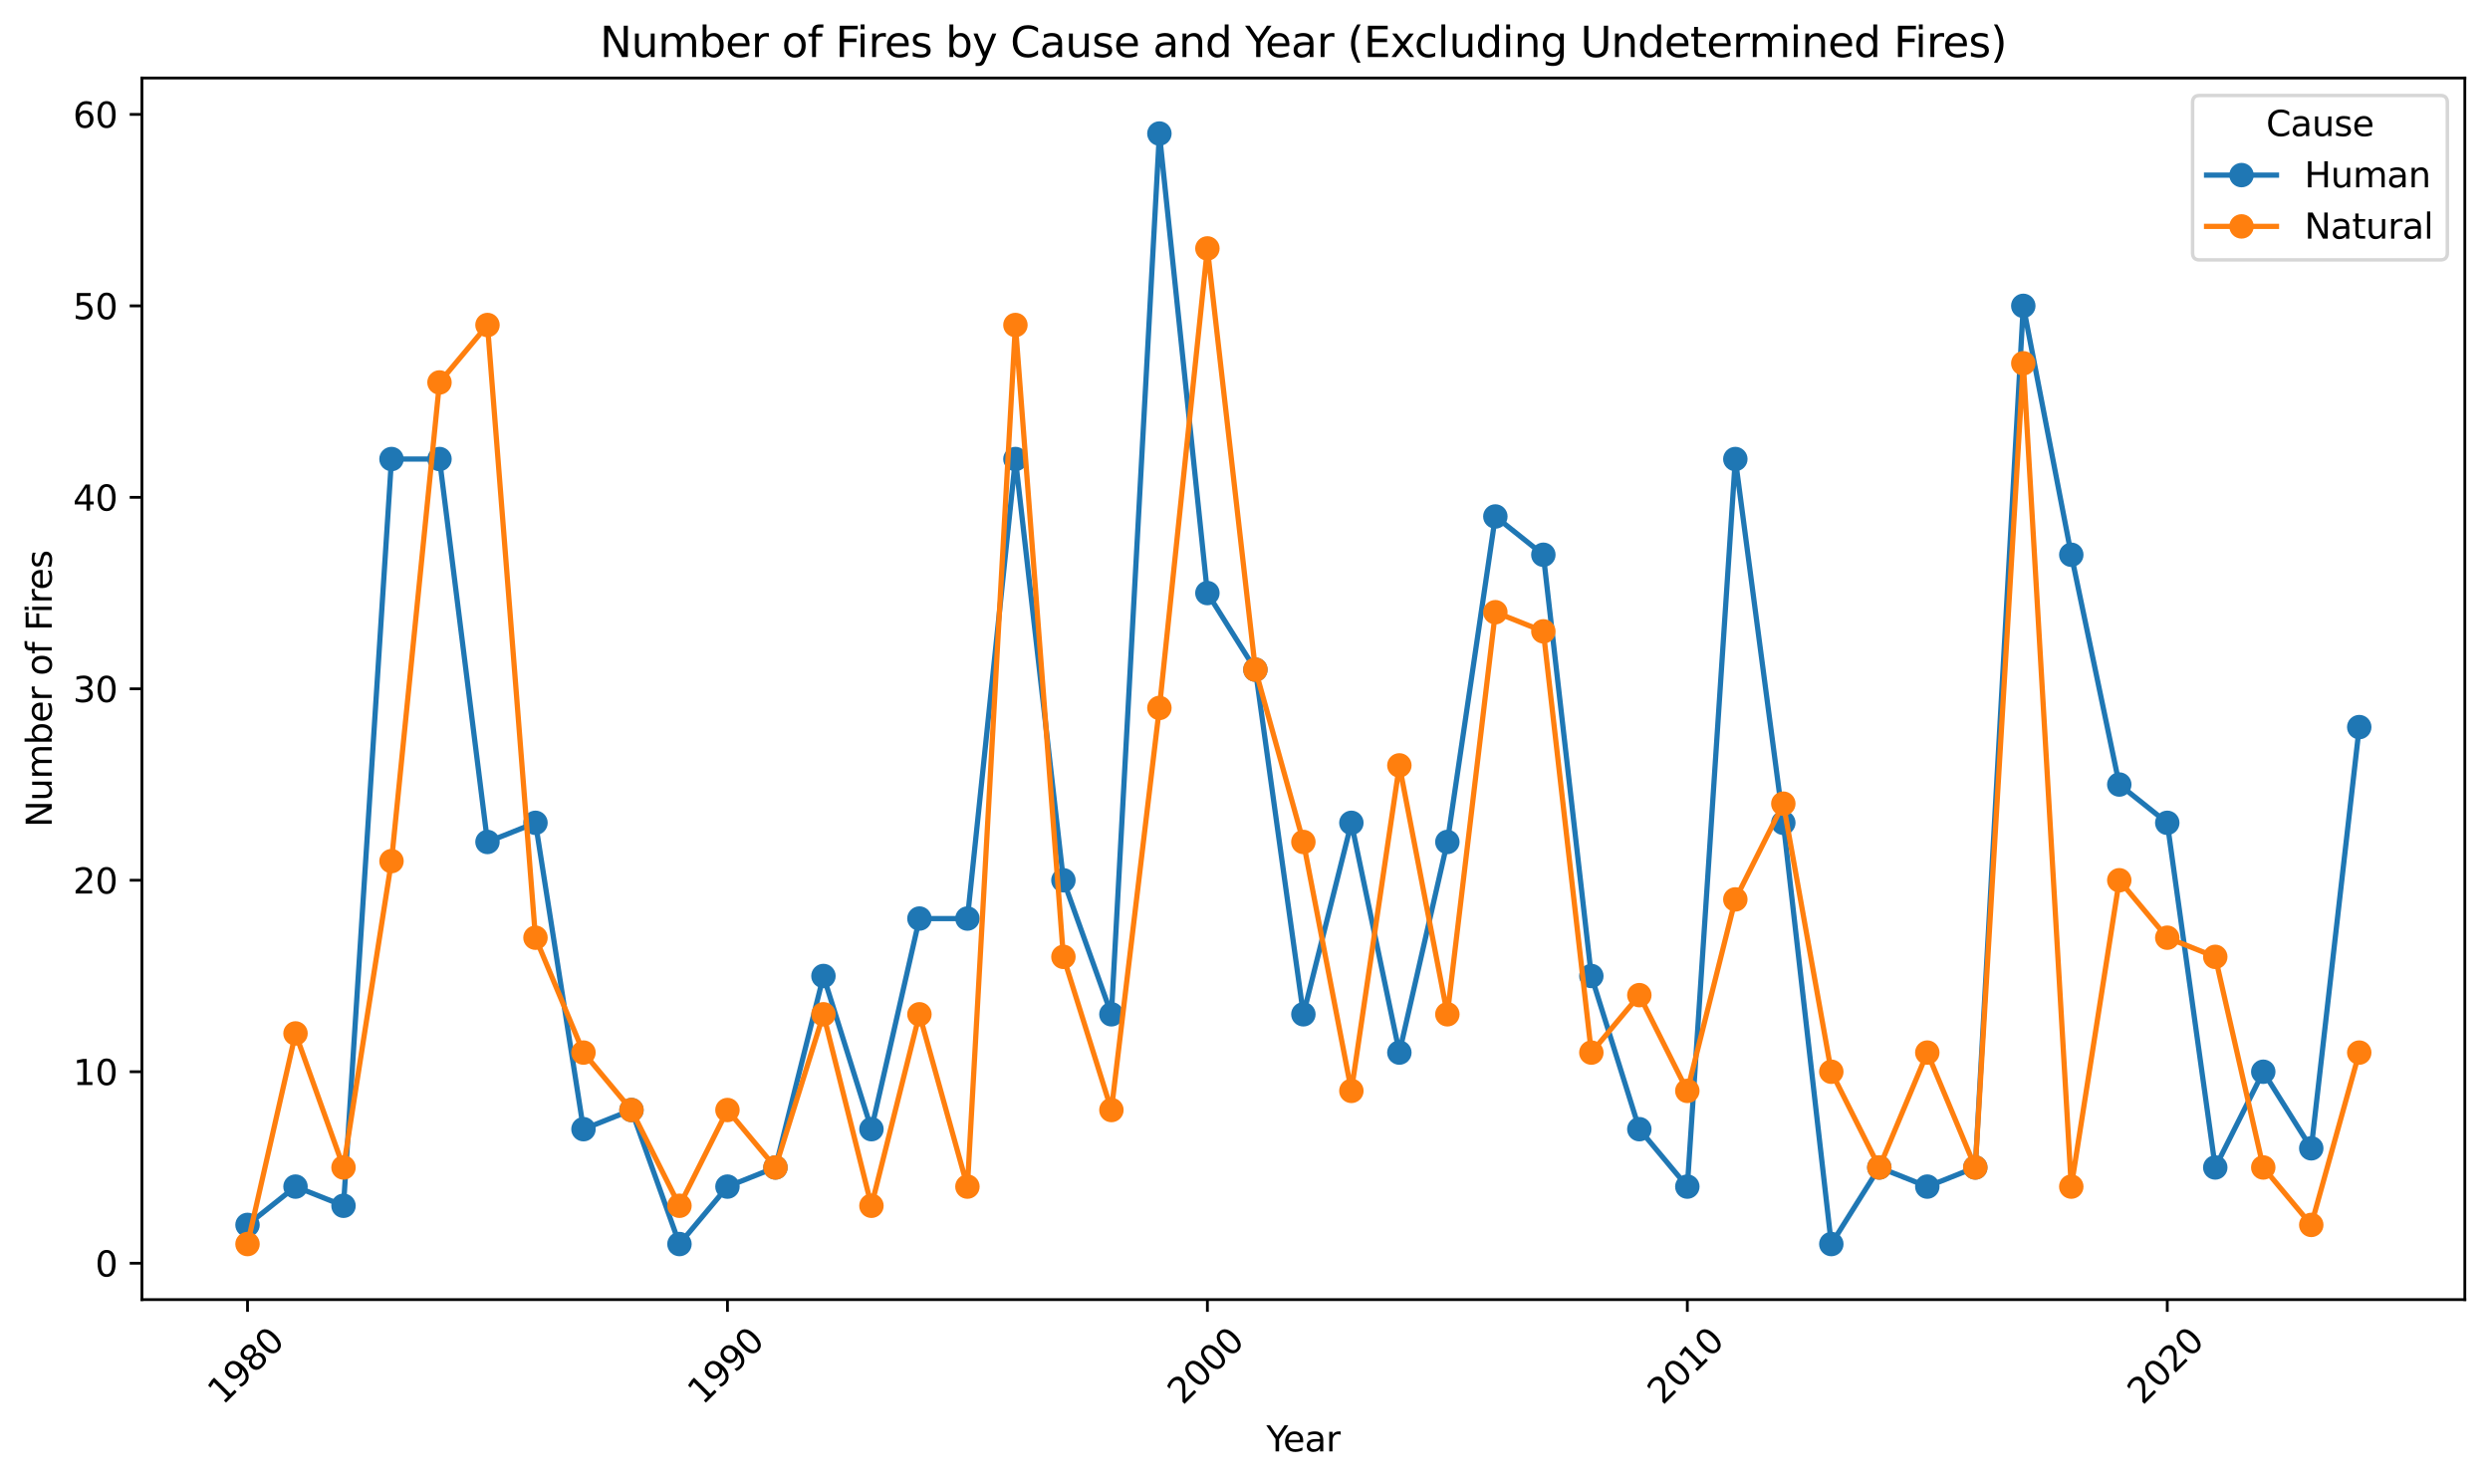 <?xml version="1.0" encoding="utf-8" standalone="no"?>
<!DOCTYPE svg PUBLIC "-//W3C//DTD SVG 1.1//EN"
  "http://www.w3.org/Graphics/SVG/1.1/DTD/svg11.dtd">
<svg xmlns:xlink="http://www.w3.org/1999/xlink" width="712.343pt" height="424.514pt" viewBox="0 0 712.343 424.514" xmlns="http://www.w3.org/2000/svg" version="1.1">
 <defs>
  <style type="text/css">*{stroke-linejoin: round; stroke-linecap: butt}</style>
 </defs>
 <g id="figure_1">
  <g id="patch_1">
   <path d="M 0 424.514 
L 712.343 424.514 
L 712.343 0 
L 0 0 
z
" style="fill: #ffffff"/>
  </g>
  <g id="axes_1">
   <g id="patch_2">
    <path d="M 40.603 371.797 
L 705.143 371.797 
L 705.143 22.318 
L 40.603 22.318 
z
" style="fill: #ffffff"/>
   </g>
   <g id="matplotlib.axis_1">
    <g id="xtick_1">
     <g id="line2d_1">
      <defs>
       <path id="m537c14d3a0" d="M 0 0 
L 0 3.5 
" style="stroke: #000000; stroke-width: 0.8"/>
      </defs>
      <g>
       <use xlink:href="#m537c14d3a0" x="70.809" y="371.797" style="stroke: #000000; stroke-width: 0.8"/>
      </g>
     </g>
     <g id="text_1">
      <!-- 1980 -->
      <g transform="translate(63.763 402.166) rotate(-45) scale(0.1 -0.1)">
       <defs>
        <path id="DejaVuSans-31" d="M 794 531 
L 1825 531 
L 1825 4091 
L 703 3866 
L 703 4441 
L 1819 4666 
L 2450 4666 
L 2450 531 
L 3481 531 
L 3481 0 
L 794 0 
L 794 531 
z
" transform="scale(0.016)"/>
        <path id="DejaVuSans-39" d="M 703 97 
L 703 672 
Q 941 559 1184 500 
Q 1428 441 1663 441 
Q 2288 441 2617 861 
Q 2947 1281 2994 2138 
Q 2813 1869 2534 1725 
Q 2256 1581 1919 1581 
Q 1219 1581 811 2004 
Q 403 2428 403 3163 
Q 403 3881 828 4315 
Q 1253 4750 1959 4750 
Q 2769 4750 3195 4129 
Q 3622 3509 3622 2328 
Q 3622 1225 3098 567 
Q 2575 -91 1691 -91 
Q 1453 -91 1209 -44 
Q 966 3 703 97 
z
M 1959 2075 
Q 2384 2075 2632 2365 
Q 2881 2656 2881 3163 
Q 2881 3666 2632 3958 
Q 2384 4250 1959 4250 
Q 1534 4250 1286 3958 
Q 1038 3666 1038 3163 
Q 1038 2656 1286 2365 
Q 1534 2075 1959 2075 
z
" transform="scale(0.016)"/>
        <path id="DejaVuSans-38" d="M 2034 2216 
Q 1584 2216 1326 1975 
Q 1069 1734 1069 1313 
Q 1069 891 1326 650 
Q 1584 409 2034 409 
Q 2484 409 2743 651 
Q 3003 894 3003 1313 
Q 3003 1734 2745 1975 
Q 2488 2216 2034 2216 
z
M 1403 2484 
Q 997 2584 770 2862 
Q 544 3141 544 3541 
Q 544 4100 942 4425 
Q 1341 4750 2034 4750 
Q 2731 4750 3128 4425 
Q 3525 4100 3525 3541 
Q 3525 3141 3298 2862 
Q 3072 2584 2669 2484 
Q 3125 2378 3379 2068 
Q 3634 1759 3634 1313 
Q 3634 634 3220 271 
Q 2806 -91 2034 -91 
Q 1263 -91 848 271 
Q 434 634 434 1313 
Q 434 1759 690 2068 
Q 947 2378 1403 2484 
z
M 1172 3481 
Q 1172 3119 1398 2916 
Q 1625 2713 2034 2713 
Q 2441 2713 2670 2916 
Q 2900 3119 2900 3481 
Q 2900 3844 2670 4047 
Q 2441 4250 2034 4250 
Q 1625 4250 1398 4047 
Q 1172 3844 1172 3481 
z
" transform="scale(0.016)"/>
        <path id="DejaVuSans-30" d="M 2034 4250 
Q 1547 4250 1301 3770 
Q 1056 3291 1056 2328 
Q 1056 1369 1301 889 
Q 1547 409 2034 409 
Q 2525 409 2770 889 
Q 3016 1369 3016 2328 
Q 3016 3291 2770 3770 
Q 2525 4250 2034 4250 
z
M 2034 4750 
Q 2819 4750 3233 4129 
Q 3647 3509 3647 2328 
Q 3647 1150 3233 529 
Q 2819 -91 2034 -91 
Q 1250 -91 836 529 
Q 422 1150 422 2328 
Q 422 3509 836 4129 
Q 1250 4750 2034 4750 
z
" transform="scale(0.016)"/>
       </defs>
       <use xlink:href="#DejaVuSans-31"/>
       <use xlink:href="#DejaVuSans-39" x="63.623"/>
       <use xlink:href="#DejaVuSans-38" x="127.246"/>
       <use xlink:href="#DejaVuSans-30" x="190.869"/>
      </g>
     </g>
    </g>
    <g id="xtick_2">
     <g id="line2d_2">
      <g>
       <use xlink:href="#m537c14d3a0" x="208.111" y="371.797" style="stroke: #000000; stroke-width: 0.8"/>
      </g>
     </g>
     <g id="text_2">
      <!-- 1990 -->
      <g transform="translate(201.064 402.166) rotate(-45) scale(0.1 -0.1)">
       <use xlink:href="#DejaVuSans-31"/>
       <use xlink:href="#DejaVuSans-39" x="63.623"/>
       <use xlink:href="#DejaVuSans-39" x="127.246"/>
       <use xlink:href="#DejaVuSans-30" x="190.869"/>
      </g>
     </g>
    </g>
    <g id="xtick_3">
     <g id="line2d_3">
      <g>
       <use xlink:href="#m537c14d3a0" x="345.413" y="371.797" style="stroke: #000000; stroke-width: 0.8"/>
      </g>
     </g>
     <g id="text_3">
      <!-- 2000 -->
      <g transform="translate(338.366 402.166) rotate(-45) scale(0.1 -0.1)">
       <defs>
        <path id="DejaVuSans-32" d="M 1228 531 
L 3431 531 
L 3431 0 
L 469 0 
L 469 531 
Q 828 903 1448 1529 
Q 2069 2156 2228 2338 
Q 2531 2678 2651 2914 
Q 2772 3150 2772 3378 
Q 2772 3750 2511 3984 
Q 2250 4219 1831 4219 
Q 1534 4219 1204 4116 
Q 875 4013 500 3803 
L 500 4441 
Q 881 4594 1212 4672 
Q 1544 4750 1819 4750 
Q 2544 4750 2975 4387 
Q 3406 4025 3406 3419 
Q 3406 3131 3298 2873 
Q 3191 2616 2906 2266 
Q 2828 2175 2409 1742 
Q 1991 1309 1228 531 
z
" transform="scale(0.016)"/>
       </defs>
       <use xlink:href="#DejaVuSans-32"/>
       <use xlink:href="#DejaVuSans-30" x="63.623"/>
       <use xlink:href="#DejaVuSans-30" x="127.246"/>
       <use xlink:href="#DejaVuSans-30" x="190.869"/>
      </g>
     </g>
    </g>
    <g id="xtick_4">
     <g id="line2d_4">
      <g>
       <use xlink:href="#m537c14d3a0" x="482.714" y="371.797" style="stroke: #000000; stroke-width: 0.8"/>
      </g>
     </g>
     <g id="text_4">
      <!-- 2010 -->
      <g transform="translate(475.668 402.166) rotate(-45) scale(0.1 -0.1)">
       <use xlink:href="#DejaVuSans-32"/>
       <use xlink:href="#DejaVuSans-30" x="63.623"/>
       <use xlink:href="#DejaVuSans-31" x="127.246"/>
       <use xlink:href="#DejaVuSans-30" x="190.869"/>
      </g>
     </g>
    </g>
    <g id="xtick_5">
     <g id="line2d_5">
      <g>
       <use xlink:href="#m537c14d3a0" x="620.016" y="371.797" style="stroke: #000000; stroke-width: 0.8"/>
      </g>
     </g>
     <g id="text_5">
      <!-- 2020 -->
      <g transform="translate(612.969 402.166) rotate(-45) scale(0.1 -0.1)">
       <use xlink:href="#DejaVuSans-32"/>
       <use xlink:href="#DejaVuSans-30" x="63.623"/>
       <use xlink:href="#DejaVuSans-32" x="127.246"/>
       <use xlink:href="#DejaVuSans-30" x="190.869"/>
      </g>
     </g>
    </g>
    <g id="text_6">
     <!-- Year -->
     <g transform="translate(362.286 415.235) scale(0.1 -0.1)">
      <defs>
       <path id="DejaVuSans-59" d="M -13 4666 
L 666 4666 
L 1959 2747 
L 3244 4666 
L 3922 4666 
L 2272 2222 
L 2272 0 
L 1638 0 
L 1638 2222 
L -13 4666 
z
" transform="scale(0.016)"/>
       <path id="DejaVuSans-65" d="M 3597 1894 
L 3597 1613 
L 953 1613 
Q 991 1019 1311 708 
Q 1631 397 2203 397 
Q 2534 397 2845 478 
Q 3156 559 3463 722 
L 3463 178 
Q 3153 47 2828 -22 
Q 2503 -91 2169 -91 
Q 1331 -91 842 396 
Q 353 884 353 1716 
Q 353 2575 817 3079 
Q 1281 3584 2069 3584 
Q 2775 3584 3186 3129 
Q 3597 2675 3597 1894 
z
M 3022 2063 
Q 3016 2534 2758 2815 
Q 2500 3097 2075 3097 
Q 1594 3097 1305 2825 
Q 1016 2553 972 2059 
L 3022 2063 
z
" transform="scale(0.016)"/>
       <path id="DejaVuSans-61" d="M 2194 1759 
Q 1497 1759 1228 1600 
Q 959 1441 959 1056 
Q 959 750 1161 570 
Q 1363 391 1709 391 
Q 2188 391 2477 730 
Q 2766 1069 2766 1631 
L 2766 1759 
L 2194 1759 
z
M 3341 1997 
L 3341 0 
L 2766 0 
L 2766 531 
Q 2569 213 2275 61 
Q 1981 -91 1556 -91 
Q 1019 -91 701 211 
Q 384 513 384 1019 
Q 384 1609 779 1909 
Q 1175 2209 1959 2209 
L 2766 2209 
L 2766 2266 
Q 2766 2663 2505 2880 
Q 2244 3097 1772 3097 
Q 1472 3097 1187 3025 
Q 903 2953 641 2809 
L 641 3341 
Q 956 3463 1253 3523 
Q 1550 3584 1831 3584 
Q 2591 3584 2966 3190 
Q 3341 2797 3341 1997 
z
" transform="scale(0.016)"/>
       <path id="DejaVuSans-72" d="M 2631 2963 
Q 2534 3019 2420 3045 
Q 2306 3072 2169 3072 
Q 1681 3072 1420 2755 
Q 1159 2438 1159 1844 
L 1159 0 
L 581 0 
L 581 3500 
L 1159 3500 
L 1159 2956 
Q 1341 3275 1631 3429 
Q 1922 3584 2338 3584 
Q 2397 3584 2469 3576 
Q 2541 3569 2628 3553 
L 2631 2963 
z
" transform="scale(0.016)"/>
      </defs>
      <use xlink:href="#DejaVuSans-59"/>
      <use xlink:href="#DejaVuSans-65" x="47.834"/>
      <use xlink:href="#DejaVuSans-61" x="109.357"/>
      <use xlink:href="#DejaVuSans-72" x="170.637"/>
     </g>
    </g>
   </g>
   <g id="matplotlib.axis_2">
    <g id="ytick_1">
     <g id="line2d_6">
      <defs>
       <path id="mc77f81c747" d="M 0 0 
L -3.5 0 
" style="stroke: #000000; stroke-width: 0.8"/>
      </defs>
      <g>
       <use xlink:href="#mc77f81c747" x="40.603" y="361.389" style="stroke: #000000; stroke-width: 0.8"/>
      </g>
     </g>
     <g id="text_7">
      <!-- 0 -->
      <g transform="translate(27.241 365.188) scale(0.1 -0.1)">
       <use xlink:href="#DejaVuSans-30"/>
      </g>
     </g>
    </g>
    <g id="ytick_2">
     <g id="line2d_7">
      <g>
       <use xlink:href="#mc77f81c747" x="40.603" y="306.612" style="stroke: #000000; stroke-width: 0.8"/>
      </g>
     </g>
     <g id="text_8">
      <!-- 10 -->
      <g transform="translate(20.878 310.411) scale(0.1 -0.1)">
       <use xlink:href="#DejaVuSans-31"/>
       <use xlink:href="#DejaVuSans-30" x="63.623"/>
      </g>
     </g>
    </g>
    <g id="ytick_3">
     <g id="line2d_8">
      <g>
       <use xlink:href="#mc77f81c747" x="40.603" y="251.835" style="stroke: #000000; stroke-width: 0.8"/>
      </g>
     </g>
     <g id="text_9">
      <!-- 20 -->
      <g transform="translate(20.878 255.634) scale(0.1 -0.1)">
       <use xlink:href="#DejaVuSans-32"/>
       <use xlink:href="#DejaVuSans-30" x="63.623"/>
      </g>
     </g>
    </g>
    <g id="ytick_4">
     <g id="line2d_9">
      <g>
       <use xlink:href="#mc77f81c747" x="40.603" y="197.057" style="stroke: #000000; stroke-width: 0.8"/>
      </g>
     </g>
     <g id="text_10">
      <!-- 30 -->
      <g transform="translate(20.878 200.857) scale(0.1 -0.1)">
       <defs>
        <path id="DejaVuSans-33" d="M 2597 2516 
Q 3050 2419 3304 2112 
Q 3559 1806 3559 1356 
Q 3559 666 3084 287 
Q 2609 -91 1734 -91 
Q 1441 -91 1130 -33 
Q 819 25 488 141 
L 488 750 
Q 750 597 1062 519 
Q 1375 441 1716 441 
Q 2309 441 2620 675 
Q 2931 909 2931 1356 
Q 2931 1769 2642 2001 
Q 2353 2234 1838 2234 
L 1294 2234 
L 1294 2753 
L 1863 2753 
Q 2328 2753 2575 2939 
Q 2822 3125 2822 3475 
Q 2822 3834 2567 4026 
Q 2313 4219 1838 4219 
Q 1578 4219 1281 4162 
Q 984 4106 628 3988 
L 628 4550 
Q 988 4650 1302 4700 
Q 1616 4750 1894 4750 
Q 2613 4750 3031 4423 
Q 3450 4097 3450 3541 
Q 3450 3153 3228 2886 
Q 3006 2619 2597 2516 
z
" transform="scale(0.016)"/>
       </defs>
       <use xlink:href="#DejaVuSans-33"/>
       <use xlink:href="#DejaVuSans-30" x="63.623"/>
      </g>
     </g>
    </g>
    <g id="ytick_5">
     <g id="line2d_10">
      <g>
       <use xlink:href="#mc77f81c747" x="40.603" y="142.28" style="stroke: #000000; stroke-width: 0.8"/>
      </g>
     </g>
     <g id="text_11">
      <!-- 40 -->
      <g transform="translate(20.878 146.079) scale(0.1 -0.1)">
       <defs>
        <path id="DejaVuSans-34" d="M 2419 4116 
L 825 1625 
L 2419 1625 
L 2419 4116 
z
M 2253 4666 
L 3047 4666 
L 3047 1625 
L 3713 1625 
L 3713 1100 
L 3047 1100 
L 3047 0 
L 2419 0 
L 2419 1100 
L 313 1100 
L 313 1709 
L 2253 4666 
z
" transform="scale(0.016)"/>
       </defs>
       <use xlink:href="#DejaVuSans-34"/>
       <use xlink:href="#DejaVuSans-30" x="63.623"/>
      </g>
     </g>
    </g>
    <g id="ytick_6">
     <g id="line2d_11">
      <g>
       <use xlink:href="#mc77f81c747" x="40.603" y="87.503" style="stroke: #000000; stroke-width: 0.8"/>
      </g>
     </g>
     <g id="text_12">
      <!-- 50 -->
      <g transform="translate(20.878 91.302) scale(0.1 -0.1)">
       <defs>
        <path id="DejaVuSans-35" d="M 691 4666 
L 3169 4666 
L 3169 4134 
L 1269 4134 
L 1269 2991 
Q 1406 3038 1543 3061 
Q 1681 3084 1819 3084 
Q 2600 3084 3056 2656 
Q 3513 2228 3513 1497 
Q 3513 744 3044 326 
Q 2575 -91 1722 -91 
Q 1428 -91 1123 -41 
Q 819 9 494 109 
L 494 744 
Q 775 591 1075 516 
Q 1375 441 1709 441 
Q 2250 441 2565 725 
Q 2881 1009 2881 1497 
Q 2881 1984 2565 2268 
Q 2250 2553 1709 2553 
Q 1456 2553 1204 2497 
Q 953 2441 691 2322 
L 691 4666 
z
" transform="scale(0.016)"/>
       </defs>
       <use xlink:href="#DejaVuSans-35"/>
       <use xlink:href="#DejaVuSans-30" x="63.623"/>
      </g>
     </g>
    </g>
    <g id="ytick_7">
     <g id="line2d_12">
      <g>
       <use xlink:href="#mc77f81c747" x="40.603" y="32.726" style="stroke: #000000; stroke-width: 0.8"/>
      </g>
     </g>
     <g id="text_13">
      <!-- 60 -->
      <g transform="translate(20.878 36.525) scale(0.1 -0.1)">
       <defs>
        <path id="DejaVuSans-36" d="M 2113 2584 
Q 1688 2584 1439 2293 
Q 1191 2003 1191 1497 
Q 1191 994 1439 701 
Q 1688 409 2113 409 
Q 2538 409 2786 701 
Q 3034 994 3034 1497 
Q 3034 2003 2786 2293 
Q 2538 2584 2113 2584 
z
M 3366 4563 
L 3366 3988 
Q 3128 4100 2886 4159 
Q 2644 4219 2406 4219 
Q 1781 4219 1451 3797 
Q 1122 3375 1075 2522 
Q 1259 2794 1537 2939 
Q 1816 3084 2150 3084 
Q 2853 3084 3261 2657 
Q 3669 2231 3669 1497 
Q 3669 778 3244 343 
Q 2819 -91 2113 -91 
Q 1303 -91 875 529 
Q 447 1150 447 2328 
Q 447 3434 972 4092 
Q 1497 4750 2381 4750 
Q 2619 4750 2861 4703 
Q 3103 4656 3366 4563 
z
" transform="scale(0.016)"/>
       </defs>
       <use xlink:href="#DejaVuSans-36"/>
       <use xlink:href="#DejaVuSans-30" x="63.623"/>
      </g>
     </g>
    </g>
    <g id="text_14">
     <!-- Number of Fires -->
     <g transform="translate(14.798 236.668) rotate(-90) scale(0.1 -0.1)">
      <defs>
       <path id="DejaVuSans-4e" d="M 628 4666 
L 1478 4666 
L 3547 763 
L 3547 4666 
L 4159 4666 
L 4159 0 
L 3309 0 
L 1241 3903 
L 1241 0 
L 628 0 
L 628 4666 
z
" transform="scale(0.016)"/>
       <path id="DejaVuSans-75" d="M 544 1381 
L 544 3500 
L 1119 3500 
L 1119 1403 
Q 1119 906 1312 657 
Q 1506 409 1894 409 
Q 2359 409 2629 706 
Q 2900 1003 2900 1516 
L 2900 3500 
L 3475 3500 
L 3475 0 
L 2900 0 
L 2900 538 
Q 2691 219 2414 64 
Q 2138 -91 1772 -91 
Q 1169 -91 856 284 
Q 544 659 544 1381 
z
M 1991 3584 
L 1991 3584 
z
" transform="scale(0.016)"/>
       <path id="DejaVuSans-6d" d="M 3328 2828 
Q 3544 3216 3844 3400 
Q 4144 3584 4550 3584 
Q 5097 3584 5394 3201 
Q 5691 2819 5691 2113 
L 5691 0 
L 5113 0 
L 5113 2094 
Q 5113 2597 4934 2840 
Q 4756 3084 4391 3084 
Q 3944 3084 3684 2787 
Q 3425 2491 3425 1978 
L 3425 0 
L 2847 0 
L 2847 2094 
Q 2847 2600 2669 2842 
Q 2491 3084 2119 3084 
Q 1678 3084 1418 2786 
Q 1159 2488 1159 1978 
L 1159 0 
L 581 0 
L 581 3500 
L 1159 3500 
L 1159 2956 
Q 1356 3278 1631 3431 
Q 1906 3584 2284 3584 
Q 2666 3584 2933 3390 
Q 3200 3197 3328 2828 
z
" transform="scale(0.016)"/>
       <path id="DejaVuSans-62" d="M 3116 1747 
Q 3116 2381 2855 2742 
Q 2594 3103 2138 3103 
Q 1681 3103 1420 2742 
Q 1159 2381 1159 1747 
Q 1159 1113 1420 752 
Q 1681 391 2138 391 
Q 2594 391 2855 752 
Q 3116 1113 3116 1747 
z
M 1159 2969 
Q 1341 3281 1617 3432 
Q 1894 3584 2278 3584 
Q 2916 3584 3314 3078 
Q 3713 2572 3713 1747 
Q 3713 922 3314 415 
Q 2916 -91 2278 -91 
Q 1894 -91 1617 61 
Q 1341 213 1159 525 
L 1159 0 
L 581 0 
L 581 4863 
L 1159 4863 
L 1159 2969 
z
" transform="scale(0.016)"/>
       <path id="DejaVuSans-20" transform="scale(0.016)"/>
       <path id="DejaVuSans-6f" d="M 1959 3097 
Q 1497 3097 1228 2736 
Q 959 2375 959 1747 
Q 959 1119 1226 758 
Q 1494 397 1959 397 
Q 2419 397 2687 759 
Q 2956 1122 2956 1747 
Q 2956 2369 2687 2733 
Q 2419 3097 1959 3097 
z
M 1959 3584 
Q 2709 3584 3137 3096 
Q 3566 2609 3566 1747 
Q 3566 888 3137 398 
Q 2709 -91 1959 -91 
Q 1206 -91 779 398 
Q 353 888 353 1747 
Q 353 2609 779 3096 
Q 1206 3584 1959 3584 
z
" transform="scale(0.016)"/>
       <path id="DejaVuSans-66" d="M 2375 4863 
L 2375 4384 
L 1825 4384 
Q 1516 4384 1395 4259 
Q 1275 4134 1275 3809 
L 1275 3500 
L 2222 3500 
L 2222 3053 
L 1275 3053 
L 1275 0 
L 697 0 
L 697 3053 
L 147 3053 
L 147 3500 
L 697 3500 
L 697 3744 
Q 697 4328 969 4595 
Q 1241 4863 1831 4863 
L 2375 4863 
z
" transform="scale(0.016)"/>
       <path id="DejaVuSans-46" d="M 628 4666 
L 3309 4666 
L 3309 4134 
L 1259 4134 
L 1259 2759 
L 3109 2759 
L 3109 2228 
L 1259 2228 
L 1259 0 
L 628 0 
L 628 4666 
z
" transform="scale(0.016)"/>
       <path id="DejaVuSans-69" d="M 603 3500 
L 1178 3500 
L 1178 0 
L 603 0 
L 603 3500 
z
M 603 4863 
L 1178 4863 
L 1178 4134 
L 603 4134 
L 603 4863 
z
" transform="scale(0.016)"/>
       <path id="DejaVuSans-73" d="M 2834 3397 
L 2834 2853 
Q 2591 2978 2328 3040 
Q 2066 3103 1784 3103 
Q 1356 3103 1142 2972 
Q 928 2841 928 2578 
Q 928 2378 1081 2264 
Q 1234 2150 1697 2047 
L 1894 2003 
Q 2506 1872 2764 1633 
Q 3022 1394 3022 966 
Q 3022 478 2636 193 
Q 2250 -91 1575 -91 
Q 1294 -91 989 -36 
Q 684 19 347 128 
L 347 722 
Q 666 556 975 473 
Q 1284 391 1588 391 
Q 1994 391 2212 530 
Q 2431 669 2431 922 
Q 2431 1156 2273 1281 
Q 2116 1406 1581 1522 
L 1381 1569 
Q 847 1681 609 1914 
Q 372 2147 372 2553 
Q 372 3047 722 3315 
Q 1072 3584 1716 3584 
Q 2034 3584 2315 3537 
Q 2597 3491 2834 3397 
z
" transform="scale(0.016)"/>
      </defs>
      <use xlink:href="#DejaVuSans-4e"/>
      <use xlink:href="#DejaVuSans-75" x="74.805"/>
      <use xlink:href="#DejaVuSans-6d" x="138.184"/>
      <use xlink:href="#DejaVuSans-62" x="235.596"/>
      <use xlink:href="#DejaVuSans-65" x="299.072"/>
      <use xlink:href="#DejaVuSans-72" x="360.596"/>
      <use xlink:href="#DejaVuSans-20" x="401.709"/>
      <use xlink:href="#DejaVuSans-6f" x="433.496"/>
      <use xlink:href="#DejaVuSans-66" x="494.678"/>
      <use xlink:href="#DejaVuSans-20" x="529.883"/>
      <use xlink:href="#DejaVuSans-46" x="561.67"/>
      <use xlink:href="#DejaVuSans-69" x="611.939"/>
      <use xlink:href="#DejaVuSans-72" x="639.723"/>
      <use xlink:href="#DejaVuSans-65" x="678.586"/>
      <use xlink:href="#DejaVuSans-73" x="740.109"/>
     </g>
    </g>
   </g>
   <g id="line2d_13">
    <path d="M 70.809 350.434 
L 84.54 339.478 
L 98.27 344.956 
L 112 131.325 
L 125.73 131.325 
L 139.46 240.879 
L 153.19 235.402 
L 166.921 323.045 
L 180.651 317.567 
L 194.381 355.911 
L 208.111 339.478 
L 221.841 334.001 
L 235.571 279.223 
L 249.302 323.045 
L 263.032 262.79 
L 276.762 262.79 
L 290.492 131.325 
L 304.222 251.835 
L 317.952 290.179 
L 331.683 38.204 
L 345.413 169.669 
L 359.143 191.58 
L 372.873 290.179 
L 386.603 235.402 
L 400.333 301.134 
L 414.064 240.879 
L 427.794 147.758 
L 441.524 158.713 
L 455.254 279.223 
L 468.984 323.045 
L 482.714 339.478 
L 496.445 131.325 
L 510.175 235.402 
L 523.905 355.911 
L 537.635 334.001 
L 551.365 339.478 
L 565.095 334.001 
L 578.826 87.503 
L 592.556 158.713 
L 606.286 224.446 
L 620.016 235.402 
L 633.746 334.001 
L 647.476 306.612 
L 661.207 328.523 
L 674.937 208.013 
" clip-path="url(#p58f6b673e8)" style="fill: none; stroke: #1f77b4; stroke-width: 1.5; stroke-linecap: square"/>
    <defs>
     <path id="maf4a06ac94" d="M 0 3 
C 0.796 3 1.559 2.684 2.121 2.121 
C 2.684 1.559 3 0.796 3 0 
C 3 -0.796 2.684 -1.559 2.121 -2.121 
C 1.559 -2.684 0.796 -3 0 -3 
C -0.796 -3 -1.559 -2.684 -2.121 -2.121 
C -2.684 -1.559 -3 -0.796 -3 0 
C -3 0.796 -2.684 1.559 -2.121 2.121 
C -1.559 2.684 -0.796 3 0 3 
z
" style="stroke: #1f77b4"/>
    </defs>
    <g clip-path="url(#p58f6b673e8)">
     <use xlink:href="#maf4a06ac94" x="70.809" y="350.434" style="fill: #1f77b4; stroke: #1f77b4"/>
     <use xlink:href="#maf4a06ac94" x="84.54" y="339.478" style="fill: #1f77b4; stroke: #1f77b4"/>
     <use xlink:href="#maf4a06ac94" x="98.27" y="344.956" style="fill: #1f77b4; stroke: #1f77b4"/>
     <use xlink:href="#maf4a06ac94" x="112" y="131.325" style="fill: #1f77b4; stroke: #1f77b4"/>
     <use xlink:href="#maf4a06ac94" x="125.73" y="131.325" style="fill: #1f77b4; stroke: #1f77b4"/>
     <use xlink:href="#maf4a06ac94" x="139.46" y="240.879" style="fill: #1f77b4; stroke: #1f77b4"/>
     <use xlink:href="#maf4a06ac94" x="153.19" y="235.402" style="fill: #1f77b4; stroke: #1f77b4"/>
     <use xlink:href="#maf4a06ac94" x="166.921" y="323.045" style="fill: #1f77b4; stroke: #1f77b4"/>
     <use xlink:href="#maf4a06ac94" x="180.651" y="317.567" style="fill: #1f77b4; stroke: #1f77b4"/>
     <use xlink:href="#maf4a06ac94" x="194.381" y="355.911" style="fill: #1f77b4; stroke: #1f77b4"/>
     <use xlink:href="#maf4a06ac94" x="208.111" y="339.478" style="fill: #1f77b4; stroke: #1f77b4"/>
     <use xlink:href="#maf4a06ac94" x="221.841" y="334.001" style="fill: #1f77b4; stroke: #1f77b4"/>
     <use xlink:href="#maf4a06ac94" x="235.571" y="279.223" style="fill: #1f77b4; stroke: #1f77b4"/>
     <use xlink:href="#maf4a06ac94" x="249.302" y="323.045" style="fill: #1f77b4; stroke: #1f77b4"/>
     <use xlink:href="#maf4a06ac94" x="263.032" y="262.79" style="fill: #1f77b4; stroke: #1f77b4"/>
     <use xlink:href="#maf4a06ac94" x="276.762" y="262.79" style="fill: #1f77b4; stroke: #1f77b4"/>
     <use xlink:href="#maf4a06ac94" x="290.492" y="131.325" style="fill: #1f77b4; stroke: #1f77b4"/>
     <use xlink:href="#maf4a06ac94" x="304.222" y="251.835" style="fill: #1f77b4; stroke: #1f77b4"/>
     <use xlink:href="#maf4a06ac94" x="317.952" y="290.179" style="fill: #1f77b4; stroke: #1f77b4"/>
     <use xlink:href="#maf4a06ac94" x="331.683" y="38.204" style="fill: #1f77b4; stroke: #1f77b4"/>
     <use xlink:href="#maf4a06ac94" x="345.413" y="169.669" style="fill: #1f77b4; stroke: #1f77b4"/>
     <use xlink:href="#maf4a06ac94" x="359.143" y="191.58" style="fill: #1f77b4; stroke: #1f77b4"/>
     <use xlink:href="#maf4a06ac94" x="372.873" y="290.179" style="fill: #1f77b4; stroke: #1f77b4"/>
     <use xlink:href="#maf4a06ac94" x="386.603" y="235.402" style="fill: #1f77b4; stroke: #1f77b4"/>
     <use xlink:href="#maf4a06ac94" x="400.333" y="301.134" style="fill: #1f77b4; stroke: #1f77b4"/>
     <use xlink:href="#maf4a06ac94" x="414.064" y="240.879" style="fill: #1f77b4; stroke: #1f77b4"/>
     <use xlink:href="#maf4a06ac94" x="427.794" y="147.758" style="fill: #1f77b4; stroke: #1f77b4"/>
     <use xlink:href="#maf4a06ac94" x="441.524" y="158.713" style="fill: #1f77b4; stroke: #1f77b4"/>
     <use xlink:href="#maf4a06ac94" x="455.254" y="279.223" style="fill: #1f77b4; stroke: #1f77b4"/>
     <use xlink:href="#maf4a06ac94" x="468.984" y="323.045" style="fill: #1f77b4; stroke: #1f77b4"/>
     <use xlink:href="#maf4a06ac94" x="482.714" y="339.478" style="fill: #1f77b4; stroke: #1f77b4"/>
     <use xlink:href="#maf4a06ac94" x="496.445" y="131.325" style="fill: #1f77b4; stroke: #1f77b4"/>
     <use xlink:href="#maf4a06ac94" x="510.175" y="235.402" style="fill: #1f77b4; stroke: #1f77b4"/>
     <use xlink:href="#maf4a06ac94" x="523.905" y="355.911" style="fill: #1f77b4; stroke: #1f77b4"/>
     <use xlink:href="#maf4a06ac94" x="537.635" y="334.001" style="fill: #1f77b4; stroke: #1f77b4"/>
     <use xlink:href="#maf4a06ac94" x="551.365" y="339.478" style="fill: #1f77b4; stroke: #1f77b4"/>
     <use xlink:href="#maf4a06ac94" x="565.095" y="334.001" style="fill: #1f77b4; stroke: #1f77b4"/>
     <use xlink:href="#maf4a06ac94" x="578.826" y="87.503" style="fill: #1f77b4; stroke: #1f77b4"/>
     <use xlink:href="#maf4a06ac94" x="592.556" y="158.713" style="fill: #1f77b4; stroke: #1f77b4"/>
     <use xlink:href="#maf4a06ac94" x="606.286" y="224.446" style="fill: #1f77b4; stroke: #1f77b4"/>
     <use xlink:href="#maf4a06ac94" x="620.016" y="235.402" style="fill: #1f77b4; stroke: #1f77b4"/>
     <use xlink:href="#maf4a06ac94" x="633.746" y="334.001" style="fill: #1f77b4; stroke: #1f77b4"/>
     <use xlink:href="#maf4a06ac94" x="647.476" y="306.612" style="fill: #1f77b4; stroke: #1f77b4"/>
     <use xlink:href="#maf4a06ac94" x="661.207" y="328.523" style="fill: #1f77b4; stroke: #1f77b4"/>
     <use xlink:href="#maf4a06ac94" x="674.937" y="208.013" style="fill: #1f77b4; stroke: #1f77b4"/>
    </g>
   </g>
   <g id="line2d_14">
    <path d="M 70.809 355.911 
L 84.54 295.656 
L 98.27 334.001 
L 112 246.357 
L 125.73 109.414 
L 139.46 92.981 
L 153.19 268.268 
L 166.921 301.134 
L 180.651 317.567 
L 194.381 344.956 
L 208.111 317.567 
L 221.841 334.001 
L 235.571 290.179 
L 249.302 344.956 
L 263.032 290.179 
L 276.762 339.478 
L 290.492 92.981 
L 304.222 273.746 
L 317.952 317.567 
L 331.683 202.535 
L 345.413 71.07 
L 359.143 191.58 
L 372.873 240.879 
L 386.603 312.09 
L 400.333 218.968 
L 414.064 290.179 
L 427.794 175.147 
L 441.524 180.624 
L 455.254 301.134 
L 468.984 284.701 
L 482.714 312.09 
L 496.445 257.312 
L 510.175 229.924 
L 523.905 306.612 
L 537.635 334.001 
L 551.365 301.134 
L 565.095 334.001 
L 578.826 103.936 
L 592.556 339.478 
L 606.286 251.835 
L 620.016 268.268 
L 633.746 273.746 
L 647.476 334.001 
L 661.207 350.434 
L 674.937 301.134 
" clip-path="url(#p58f6b673e8)" style="fill: none; stroke: #ff7f0e; stroke-width: 1.5; stroke-linecap: square"/>
    <defs>
     <path id="m8600bc947c" d="M 0 3 
C 0.796 3 1.559 2.684 2.121 2.121 
C 2.684 1.559 3 0.796 3 0 
C 3 -0.796 2.684 -1.559 2.121 -2.121 
C 1.559 -2.684 0.796 -3 0 -3 
C -0.796 -3 -1.559 -2.684 -2.121 -2.121 
C -2.684 -1.559 -3 -0.796 -3 0 
C -3 0.796 -2.684 1.559 -2.121 2.121 
C -1.559 2.684 -0.796 3 0 3 
z
" style="stroke: #ff7f0e"/>
    </defs>
    <g clip-path="url(#p58f6b673e8)">
     <use xlink:href="#m8600bc947c" x="70.809" y="355.911" style="fill: #ff7f0e; stroke: #ff7f0e"/>
     <use xlink:href="#m8600bc947c" x="84.54" y="295.656" style="fill: #ff7f0e; stroke: #ff7f0e"/>
     <use xlink:href="#m8600bc947c" x="98.27" y="334.001" style="fill: #ff7f0e; stroke: #ff7f0e"/>
     <use xlink:href="#m8600bc947c" x="112" y="246.357" style="fill: #ff7f0e; stroke: #ff7f0e"/>
     <use xlink:href="#m8600bc947c" x="125.73" y="109.414" style="fill: #ff7f0e; stroke: #ff7f0e"/>
     <use xlink:href="#m8600bc947c" x="139.46" y="92.981" style="fill: #ff7f0e; stroke: #ff7f0e"/>
     <use xlink:href="#m8600bc947c" x="153.19" y="268.268" style="fill: #ff7f0e; stroke: #ff7f0e"/>
     <use xlink:href="#m8600bc947c" x="166.921" y="301.134" style="fill: #ff7f0e; stroke: #ff7f0e"/>
     <use xlink:href="#m8600bc947c" x="180.651" y="317.567" style="fill: #ff7f0e; stroke: #ff7f0e"/>
     <use xlink:href="#m8600bc947c" x="194.381" y="344.956" style="fill: #ff7f0e; stroke: #ff7f0e"/>
     <use xlink:href="#m8600bc947c" x="208.111" y="317.567" style="fill: #ff7f0e; stroke: #ff7f0e"/>
     <use xlink:href="#m8600bc947c" x="221.841" y="334.001" style="fill: #ff7f0e; stroke: #ff7f0e"/>
     <use xlink:href="#m8600bc947c" x="235.571" y="290.179" style="fill: #ff7f0e; stroke: #ff7f0e"/>
     <use xlink:href="#m8600bc947c" x="249.302" y="344.956" style="fill: #ff7f0e; stroke: #ff7f0e"/>
     <use xlink:href="#m8600bc947c" x="263.032" y="290.179" style="fill: #ff7f0e; stroke: #ff7f0e"/>
     <use xlink:href="#m8600bc947c" x="276.762" y="339.478" style="fill: #ff7f0e; stroke: #ff7f0e"/>
     <use xlink:href="#m8600bc947c" x="290.492" y="92.981" style="fill: #ff7f0e; stroke: #ff7f0e"/>
     <use xlink:href="#m8600bc947c" x="304.222" y="273.746" style="fill: #ff7f0e; stroke: #ff7f0e"/>
     <use xlink:href="#m8600bc947c" x="317.952" y="317.567" style="fill: #ff7f0e; stroke: #ff7f0e"/>
     <use xlink:href="#m8600bc947c" x="331.683" y="202.535" style="fill: #ff7f0e; stroke: #ff7f0e"/>
     <use xlink:href="#m8600bc947c" x="345.413" y="71.07" style="fill: #ff7f0e; stroke: #ff7f0e"/>
     <use xlink:href="#m8600bc947c" x="359.143" y="191.58" style="fill: #ff7f0e; stroke: #ff7f0e"/>
     <use xlink:href="#m8600bc947c" x="372.873" y="240.879" style="fill: #ff7f0e; stroke: #ff7f0e"/>
     <use xlink:href="#m8600bc947c" x="386.603" y="312.09" style="fill: #ff7f0e; stroke: #ff7f0e"/>
     <use xlink:href="#m8600bc947c" x="400.333" y="218.968" style="fill: #ff7f0e; stroke: #ff7f0e"/>
     <use xlink:href="#m8600bc947c" x="414.064" y="290.179" style="fill: #ff7f0e; stroke: #ff7f0e"/>
     <use xlink:href="#m8600bc947c" x="427.794" y="175.147" style="fill: #ff7f0e; stroke: #ff7f0e"/>
     <use xlink:href="#m8600bc947c" x="441.524" y="180.624" style="fill: #ff7f0e; stroke: #ff7f0e"/>
     <use xlink:href="#m8600bc947c" x="455.254" y="301.134" style="fill: #ff7f0e; stroke: #ff7f0e"/>
     <use xlink:href="#m8600bc947c" x="468.984" y="284.701" style="fill: #ff7f0e; stroke: #ff7f0e"/>
     <use xlink:href="#m8600bc947c" x="482.714" y="312.09" style="fill: #ff7f0e; stroke: #ff7f0e"/>
     <use xlink:href="#m8600bc947c" x="496.445" y="257.312" style="fill: #ff7f0e; stroke: #ff7f0e"/>
     <use xlink:href="#m8600bc947c" x="510.175" y="229.924" style="fill: #ff7f0e; stroke: #ff7f0e"/>
     <use xlink:href="#m8600bc947c" x="523.905" y="306.612" style="fill: #ff7f0e; stroke: #ff7f0e"/>
     <use xlink:href="#m8600bc947c" x="537.635" y="334.001" style="fill: #ff7f0e; stroke: #ff7f0e"/>
     <use xlink:href="#m8600bc947c" x="551.365" y="301.134" style="fill: #ff7f0e; stroke: #ff7f0e"/>
     <use xlink:href="#m8600bc947c" x="565.095" y="334.001" style="fill: #ff7f0e; stroke: #ff7f0e"/>
     <use xlink:href="#m8600bc947c" x="578.826" y="103.936" style="fill: #ff7f0e; stroke: #ff7f0e"/>
     <use xlink:href="#m8600bc947c" x="592.556" y="339.478" style="fill: #ff7f0e; stroke: #ff7f0e"/>
     <use xlink:href="#m8600bc947c" x="606.286" y="251.835" style="fill: #ff7f0e; stroke: #ff7f0e"/>
     <use xlink:href="#m8600bc947c" x="620.016" y="268.268" style="fill: #ff7f0e; stroke: #ff7f0e"/>
     <use xlink:href="#m8600bc947c" x="633.746" y="273.746" style="fill: #ff7f0e; stroke: #ff7f0e"/>
     <use xlink:href="#m8600bc947c" x="647.476" y="334.001" style="fill: #ff7f0e; stroke: #ff7f0e"/>
     <use xlink:href="#m8600bc947c" x="661.207" y="350.434" style="fill: #ff7f0e; stroke: #ff7f0e"/>
     <use xlink:href="#m8600bc947c" x="674.937" y="301.134" style="fill: #ff7f0e; stroke: #ff7f0e"/>
    </g>
   </g>
   <g id="patch_3">
    <path d="M 40.603 371.797 
L 40.603 22.318 
" style="fill: none; stroke: #000000; stroke-width: 0.8; stroke-linejoin: miter; stroke-linecap: square"/>
   </g>
   <g id="patch_4">
    <path d="M 705.143 371.797 
L 705.143 22.318 
" style="fill: none; stroke: #000000; stroke-width: 0.8; stroke-linejoin: miter; stroke-linecap: square"/>
   </g>
   <g id="patch_5">
    <path d="M 40.603 371.797 
L 705.143 371.797 
" style="fill: none; stroke: #000000; stroke-width: 0.8; stroke-linejoin: miter; stroke-linecap: square"/>
   </g>
   <g id="patch_6">
    <path d="M 40.603 22.318 
L 705.143 22.318 
" style="fill: none; stroke: #000000; stroke-width: 0.8; stroke-linejoin: miter; stroke-linecap: square"/>
   </g>
   <g id="text_15">
    <!-- Number of Fires by Cause and Year (Excluding Undetermined Fires) -->
    <g transform="translate(171.63 16.318) scale(0.12 -0.12)">
     <defs>
      <path id="DejaVuSans-79" d="M 2059 -325 
Q 1816 -950 1584 -1140 
Q 1353 -1331 966 -1331 
L 506 -1331 
L 506 -850 
L 844 -850 
Q 1081 -850 1212 -737 
Q 1344 -625 1503 -206 
L 1606 56 
L 191 3500 
L 800 3500 
L 1894 763 
L 2988 3500 
L 3597 3500 
L 2059 -325 
z
" transform="scale(0.016)"/>
      <path id="DejaVuSans-43" d="M 4122 4306 
L 4122 3641 
Q 3803 3938 3442 4084 
Q 3081 4231 2675 4231 
Q 1875 4231 1450 3742 
Q 1025 3253 1025 2328 
Q 1025 1406 1450 917 
Q 1875 428 2675 428 
Q 3081 428 3442 575 
Q 3803 722 4122 1019 
L 4122 359 
Q 3791 134 3420 21 
Q 3050 -91 2638 -91 
Q 1578 -91 968 557 
Q 359 1206 359 2328 
Q 359 3453 968 4101 
Q 1578 4750 2638 4750 
Q 3056 4750 3426 4639 
Q 3797 4528 4122 4306 
z
" transform="scale(0.016)"/>
      <path id="DejaVuSans-6e" d="M 3513 2113 
L 3513 0 
L 2938 0 
L 2938 2094 
Q 2938 2591 2744 2837 
Q 2550 3084 2163 3084 
Q 1697 3084 1428 2787 
Q 1159 2491 1159 1978 
L 1159 0 
L 581 0 
L 581 3500 
L 1159 3500 
L 1159 2956 
Q 1366 3272 1645 3428 
Q 1925 3584 2291 3584 
Q 2894 3584 3203 3211 
Q 3513 2838 3513 2113 
z
" transform="scale(0.016)"/>
      <path id="DejaVuSans-64" d="M 2906 2969 
L 2906 4863 
L 3481 4863 
L 3481 0 
L 2906 0 
L 2906 525 
Q 2725 213 2448 61 
Q 2172 -91 1784 -91 
Q 1150 -91 751 415 
Q 353 922 353 1747 
Q 353 2572 751 3078 
Q 1150 3584 1784 3584 
Q 2172 3584 2448 3432 
Q 2725 3281 2906 2969 
z
M 947 1747 
Q 947 1113 1208 752 
Q 1469 391 1925 391 
Q 2381 391 2643 752 
Q 2906 1113 2906 1747 
Q 2906 2381 2643 2742 
Q 2381 3103 1925 3103 
Q 1469 3103 1208 2742 
Q 947 2381 947 1747 
z
" transform="scale(0.016)"/>
      <path id="DejaVuSans-28" d="M 1984 4856 
Q 1566 4138 1362 3434 
Q 1159 2731 1159 2009 
Q 1159 1288 1364 580 
Q 1569 -128 1984 -844 
L 1484 -844 
Q 1016 -109 783 600 
Q 550 1309 550 2009 
Q 550 2706 781 3412 
Q 1013 4119 1484 4856 
L 1984 4856 
z
" transform="scale(0.016)"/>
      <path id="DejaVuSans-45" d="M 628 4666 
L 3578 4666 
L 3578 4134 
L 1259 4134 
L 1259 2753 
L 3481 2753 
L 3481 2222 
L 1259 2222 
L 1259 531 
L 3634 531 
L 3634 0 
L 628 0 
L 628 4666 
z
" transform="scale(0.016)"/>
      <path id="DejaVuSans-78" d="M 3513 3500 
L 2247 1797 
L 3578 0 
L 2900 0 
L 1881 1375 
L 863 0 
L 184 0 
L 1544 1831 
L 300 3500 
L 978 3500 
L 1906 2253 
L 2834 3500 
L 3513 3500 
z
" transform="scale(0.016)"/>
      <path id="DejaVuSans-63" d="M 3122 3366 
L 3122 2828 
Q 2878 2963 2633 3030 
Q 2388 3097 2138 3097 
Q 1578 3097 1268 2742 
Q 959 2388 959 1747 
Q 959 1106 1268 751 
Q 1578 397 2138 397 
Q 2388 397 2633 464 
Q 2878 531 3122 666 
L 3122 134 
Q 2881 22 2623 -34 
Q 2366 -91 2075 -91 
Q 1284 -91 818 406 
Q 353 903 353 1747 
Q 353 2603 823 3093 
Q 1294 3584 2113 3584 
Q 2378 3584 2631 3529 
Q 2884 3475 3122 3366 
z
" transform="scale(0.016)"/>
      <path id="DejaVuSans-6c" d="M 603 4863 
L 1178 4863 
L 1178 0 
L 603 0 
L 603 4863 
z
" transform="scale(0.016)"/>
      <path id="DejaVuSans-67" d="M 2906 1791 
Q 2906 2416 2648 2759 
Q 2391 3103 1925 3103 
Q 1463 3103 1205 2759 
Q 947 2416 947 1791 
Q 947 1169 1205 825 
Q 1463 481 1925 481 
Q 2391 481 2648 825 
Q 2906 1169 2906 1791 
z
M 3481 434 
Q 3481 -459 3084 -895 
Q 2688 -1331 1869 -1331 
Q 1566 -1331 1297 -1286 
Q 1028 -1241 775 -1147 
L 775 -588 
Q 1028 -725 1275 -790 
Q 1522 -856 1778 -856 
Q 2344 -856 2625 -561 
Q 2906 -266 2906 331 
L 2906 616 
Q 2728 306 2450 153 
Q 2172 0 1784 0 
Q 1141 0 747 490 
Q 353 981 353 1791 
Q 353 2603 747 3093 
Q 1141 3584 1784 3584 
Q 2172 3584 2450 3431 
Q 2728 3278 2906 2969 
L 2906 3500 
L 3481 3500 
L 3481 434 
z
" transform="scale(0.016)"/>
      <path id="DejaVuSans-55" d="M 556 4666 
L 1191 4666 
L 1191 1831 
Q 1191 1081 1462 751 
Q 1734 422 2344 422 
Q 2950 422 3222 751 
Q 3494 1081 3494 1831 
L 3494 4666 
L 4128 4666 
L 4128 1753 
Q 4128 841 3676 375 
Q 3225 -91 2344 -91 
Q 1459 -91 1007 375 
Q 556 841 556 1753 
L 556 4666 
z
" transform="scale(0.016)"/>
      <path id="DejaVuSans-74" d="M 1172 4494 
L 1172 3500 
L 2356 3500 
L 2356 3053 
L 1172 3053 
L 1172 1153 
Q 1172 725 1289 603 
Q 1406 481 1766 481 
L 2356 481 
L 2356 0 
L 1766 0 
Q 1100 0 847 248 
Q 594 497 594 1153 
L 594 3053 
L 172 3053 
L 172 3500 
L 594 3500 
L 594 4494 
L 1172 4494 
z
" transform="scale(0.016)"/>
      <path id="DejaVuSans-29" d="M 513 4856 
L 1013 4856 
Q 1481 4119 1714 3412 
Q 1947 2706 1947 2009 
Q 1947 1309 1714 600 
Q 1481 -109 1013 -844 
L 513 -844 
Q 928 -128 1133 580 
Q 1338 1288 1338 2009 
Q 1338 2731 1133 3434 
Q 928 4138 513 4856 
z
" transform="scale(0.016)"/>
     </defs>
     <use xlink:href="#DejaVuSans-4e"/>
     <use xlink:href="#DejaVuSans-75" x="74.805"/>
     <use xlink:href="#DejaVuSans-6d" x="138.184"/>
     <use xlink:href="#DejaVuSans-62" x="235.596"/>
     <use xlink:href="#DejaVuSans-65" x="299.072"/>
     <use xlink:href="#DejaVuSans-72" x="360.596"/>
     <use xlink:href="#DejaVuSans-20" x="401.709"/>
     <use xlink:href="#DejaVuSans-6f" x="433.496"/>
     <use xlink:href="#DejaVuSans-66" x="494.678"/>
     <use xlink:href="#DejaVuSans-20" x="529.883"/>
     <use xlink:href="#DejaVuSans-46" x="561.67"/>
     <use xlink:href="#DejaVuSans-69" x="611.939"/>
     <use xlink:href="#DejaVuSans-72" x="639.723"/>
     <use xlink:href="#DejaVuSans-65" x="678.586"/>
     <use xlink:href="#DejaVuSans-73" x="740.109"/>
     <use xlink:href="#DejaVuSans-20" x="792.209"/>
     <use xlink:href="#DejaVuSans-62" x="823.996"/>
     <use xlink:href="#DejaVuSans-79" x="887.473"/>
     <use xlink:href="#DejaVuSans-20" x="946.652"/>
     <use xlink:href="#DejaVuSans-43" x="978.439"/>
     <use xlink:href="#DejaVuSans-61" x="1048.264"/>
     <use xlink:href="#DejaVuSans-75" x="1109.543"/>
     <use xlink:href="#DejaVuSans-73" x="1172.922"/>
     <use xlink:href="#DejaVuSans-65" x="1225.021"/>
     <use xlink:href="#DejaVuSans-20" x="1286.545"/>
     <use xlink:href="#DejaVuSans-61" x="1318.332"/>
     <use xlink:href="#DejaVuSans-6e" x="1379.611"/>
     <use xlink:href="#DejaVuSans-64" x="1442.99"/>
     <use xlink:href="#DejaVuSans-20" x="1506.467"/>
     <use xlink:href="#DejaVuSans-59" x="1538.254"/>
     <use xlink:href="#DejaVuSans-65" x="1586.088"/>
     <use xlink:href="#DejaVuSans-61" x="1647.611"/>
     <use xlink:href="#DejaVuSans-72" x="1708.891"/>
     <use xlink:href="#DejaVuSans-20" x="1750.004"/>
     <use xlink:href="#DejaVuSans-28" x="1781.791"/>
     <use xlink:href="#DejaVuSans-45" x="1820.805"/>
     <use xlink:href="#DejaVuSans-78" x="1883.988"/>
     <use xlink:href="#DejaVuSans-63" x="1941.418"/>
     <use xlink:href="#DejaVuSans-6c" x="1996.398"/>
     <use xlink:href="#DejaVuSans-75" x="2024.182"/>
     <use xlink:href="#DejaVuSans-64" x="2087.561"/>
     <use xlink:href="#DejaVuSans-69" x="2151.037"/>
     <use xlink:href="#DejaVuSans-6e" x="2178.82"/>
     <use xlink:href="#DejaVuSans-67" x="2242.199"/>
     <use xlink:href="#DejaVuSans-20" x="2305.676"/>
     <use xlink:href="#DejaVuSans-55" x="2337.463"/>
     <use xlink:href="#DejaVuSans-6e" x="2410.656"/>
     <use xlink:href="#DejaVuSans-64" x="2474.035"/>
     <use xlink:href="#DejaVuSans-65" x="2537.512"/>
     <use xlink:href="#DejaVuSans-74" x="2599.035"/>
     <use xlink:href="#DejaVuSans-65" x="2638.244"/>
     <use xlink:href="#DejaVuSans-72" x="2699.768"/>
     <use xlink:href="#DejaVuSans-6d" x="2739.131"/>
     <use xlink:href="#DejaVuSans-69" x="2836.543"/>
     <use xlink:href="#DejaVuSans-6e" x="2864.326"/>
     <use xlink:href="#DejaVuSans-65" x="2927.705"/>
     <use xlink:href="#DejaVuSans-64" x="2989.229"/>
     <use xlink:href="#DejaVuSans-20" x="3052.705"/>
     <use xlink:href="#DejaVuSans-46" x="3084.492"/>
     <use xlink:href="#DejaVuSans-69" x="3134.762"/>
     <use xlink:href="#DejaVuSans-72" x="3162.545"/>
     <use xlink:href="#DejaVuSans-65" x="3201.408"/>
     <use xlink:href="#DejaVuSans-73" x="3262.932"/>
     <use xlink:href="#DejaVuSans-29" x="3315.031"/>
    </g>
   </g>
   <g id="legend_1">
    <g id="patch_7">
     <path d="M 629.259 74.353 
L 698.143 74.353 
Q 700.143 74.353 700.143 72.353 
L 700.143 29.318 
Q 700.143 27.318 698.143 27.318 
L 629.259 27.318 
Q 627.259 27.318 627.259 29.318 
L 627.259 72.353 
Q 627.259 74.353 629.259 74.353 
z
" style="fill: #ffffff; opacity: 0.8; stroke: #cccccc; stroke-linejoin: miter"/>
    </g>
    <g id="text_16">
     <!-- Cause -->
     <g transform="translate(648.295 38.917) scale(0.1 -0.1)">
      <use xlink:href="#DejaVuSans-43"/>
      <use xlink:href="#DejaVuSans-61" x="69.824"/>
      <use xlink:href="#DejaVuSans-75" x="131.104"/>
      <use xlink:href="#DejaVuSans-73" x="194.482"/>
      <use xlink:href="#DejaVuSans-65" x="246.582"/>
     </g>
    </g>
    <g id="line2d_15">
     <path d="M 631.259 50.095 
L 641.259 50.095 
L 651.259 50.095 
" style="fill: none; stroke: #1f77b4; stroke-width: 1.5; stroke-linecap: square"/>
     <g>
      <use xlink:href="#maf4a06ac94" x="641.259" y="50.095" style="fill: #1f77b4; stroke: #1f77b4"/>
     </g>
    </g>
    <g id="text_17">
     <!-- Human -->
     <g transform="translate(659.259 53.595) scale(0.1 -0.1)">
      <defs>
       <path id="DejaVuSans-48" d="M 628 4666 
L 1259 4666 
L 1259 2753 
L 3553 2753 
L 3553 4666 
L 4184 4666 
L 4184 0 
L 3553 0 
L 3553 2222 
L 1259 2222 
L 1259 0 
L 628 0 
L 628 4666 
z
" transform="scale(0.016)"/>
      </defs>
      <use xlink:href="#DejaVuSans-48"/>
      <use xlink:href="#DejaVuSans-75" x="75.195"/>
      <use xlink:href="#DejaVuSans-6d" x="138.574"/>
      <use xlink:href="#DejaVuSans-61" x="235.986"/>
      <use xlink:href="#DejaVuSans-6e" x="297.266"/>
     </g>
    </g>
    <g id="line2d_16">
     <path d="M 631.259 64.773 
L 641.259 64.773 
L 651.259 64.773 
" style="fill: none; stroke: #ff7f0e; stroke-width: 1.5; stroke-linecap: square"/>
     <g>
      <use xlink:href="#m8600bc947c" x="641.259" y="64.773" style="fill: #ff7f0e; stroke: #ff7f0e"/>
     </g>
    </g>
    <g id="text_18">
     <!-- Natural -->
     <g transform="translate(659.259 68.273) scale(0.1 -0.1)">
      <use xlink:href="#DejaVuSans-4e"/>
      <use xlink:href="#DejaVuSans-61" x="74.805"/>
      <use xlink:href="#DejaVuSans-74" x="136.084"/>
      <use xlink:href="#DejaVuSans-75" x="175.293"/>
      <use xlink:href="#DejaVuSans-72" x="238.672"/>
      <use xlink:href="#DejaVuSans-61" x="279.785"/>
      <use xlink:href="#DejaVuSans-6c" x="341.064"/>
     </g>
    </g>
   </g>
  </g>
 </g>
 <defs>
  <clipPath id="p58f6b673e8">
   <rect x="40.603" y="22.318" width="664.54" height="349.479"/>
  </clipPath>
 </defs>
</svg>
